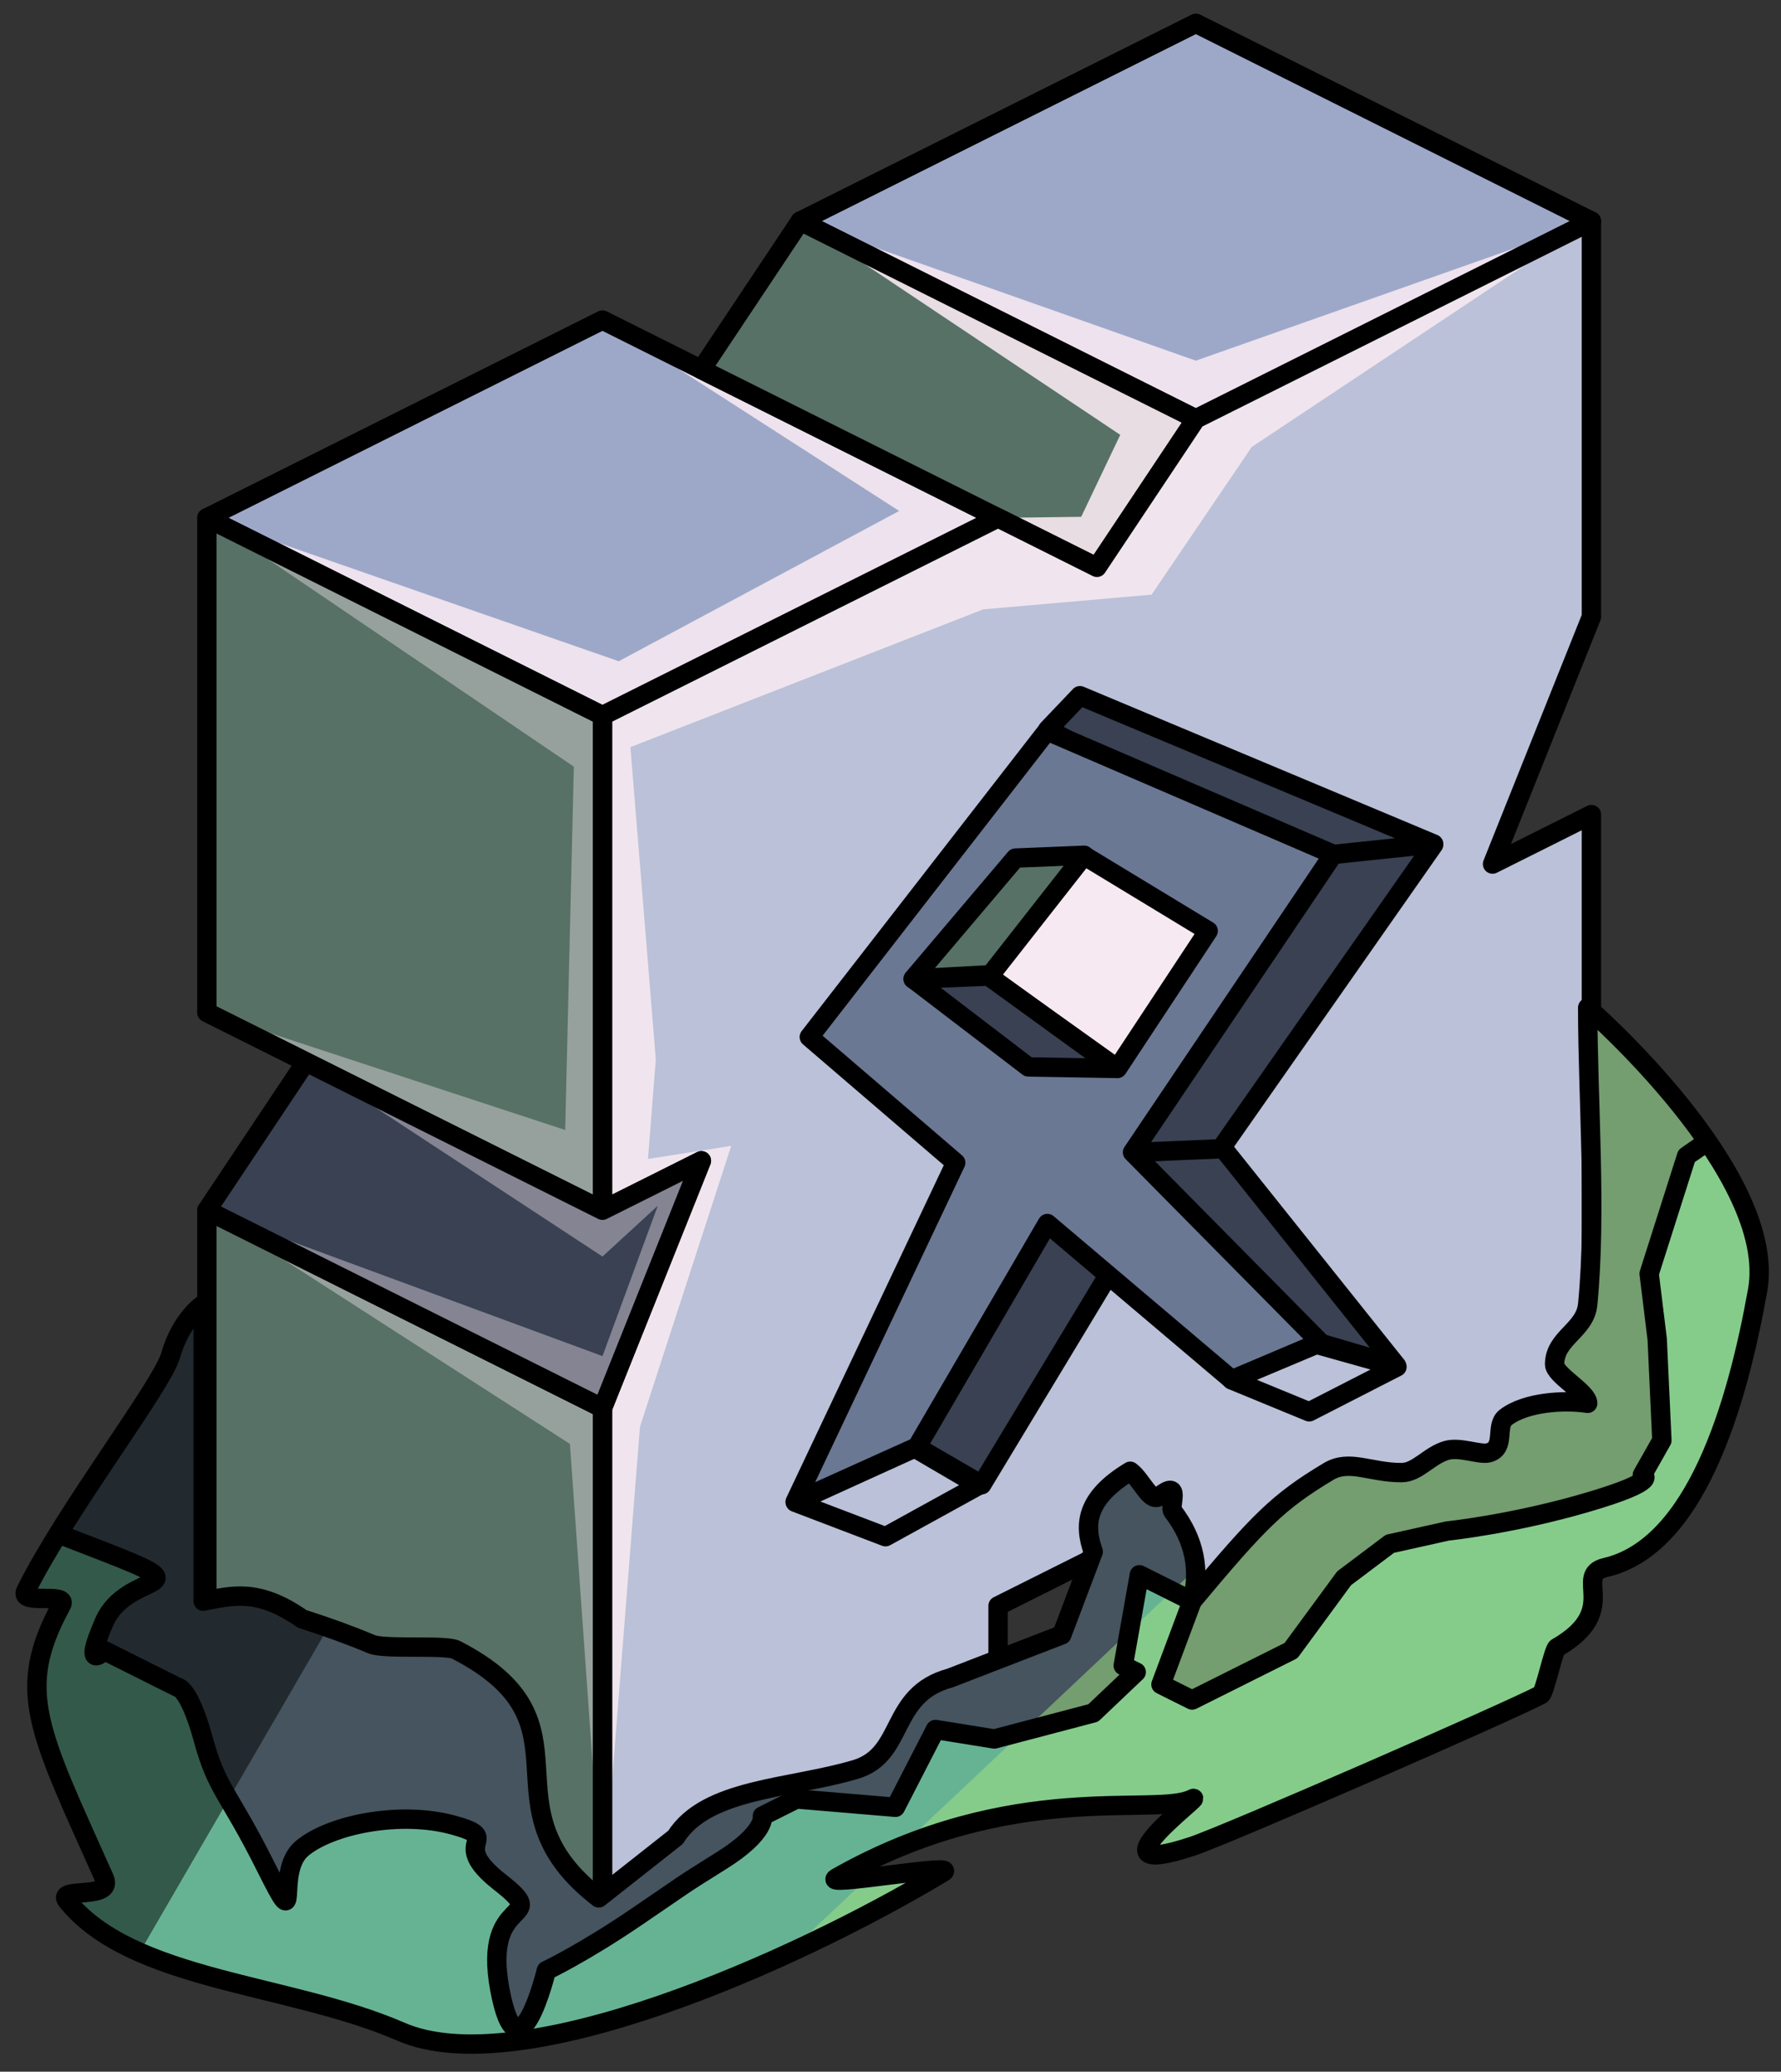 <?xml version="1.0" encoding="UTF-8" standalone="no"?><!DOCTYPE svg PUBLIC "-//W3C//DTD SVG 1.1//EN" "http://www.w3.org/Graphics/SVG/1.1/DTD/svg11.dtd"><svg width="100%" height="100%" viewBox="0 0 92 107" version="1.1" xmlns="http://www.w3.org/2000/svg" xmlns:xlink="http://www.w3.org/1999/xlink" xml:space="preserve" xmlns:serif="http://www.serif.com/" style="fill-rule:evenodd;clip-rule:evenodd;stroke-linecap:round;stroke-linejoin:round;stroke-miterlimit:1.5;"><rect x="0" y="0" width="92" height="107" fill="#333333" stroke="none"/><g id="X_Runestone_grass_1"><g id="F_Runestone_runes_1"><g><g><g><path d="M61.773,1.204l20.434,10.217l-20.434,10.217l-20.434,-10.217l20.434,-10.217Z" style="fill:#9da8c9;"/><clipPath id="_clip1"><path d="M61.773,1.204l20.434,10.217l-20.434,10.217l-20.434,-10.217l20.434,-10.217Z"/></clipPath><g clip-path="url(#_clip1)"><path d="M82.207,11.421l-20.434,7.207l-20.434,-7.207l16.529,11.038l-2.017,4.234l-4.295,0.054l-20.434,-10.217l15.326,9.86l-14.488,7.762l-21.272,-7.405l18.954,12.849l-0.446,18.765l-18.508,-6.072l5.109,2.555l15.325,10.054l2.855,-2.621l-2.855,7.762l-20.434,-7.533l18.752,12.069l1.682,23.691l1.936,-24.575l4.714,-14.509l-4.299,0.676l0.403,-5.141l-1.311,-16.129l18.225,-7.116l8.697,-0.76l5.175,-7.629l17.545,-11.662Z" style="fill:#f6e9f1;fill-opacity:0.9;"/></g><path d="M61.773,1.204l20.434,10.217l-20.434,10.217l-20.434,-10.217l20.434,-10.217Z" style="fill:none;stroke:#000;stroke-width:1px;"/><path d="M31.122,16.53l-20.434,10.217l20.434,10.217l20.434,-10.217l-20.434,-10.217" style="fill:#9da8c9;"/><clipPath id="_clip2"><path d="M31.122,16.53l-20.434,10.217l20.434,10.217l20.434,-10.217l-20.434,-10.217"/></clipPath><g clip-path="url(#_clip2)"><path d="M82.207,11.421l-20.434,7.207l-20.434,-7.207l16.529,11.038l-2.017,4.234l-4.295,0.054l-20.434,-10.217l15.326,9.86l-14.488,7.762l-21.272,-7.405l18.954,12.849l-0.446,18.765l-18.508,-6.072l5.109,2.555l15.325,10.054l2.855,-2.621l-2.855,7.762l-20.434,-7.533l18.752,12.069l1.682,23.691l1.936,-24.575l4.714,-14.509l-4.299,0.676l0.403,-5.141l-1.311,-16.129l18.225,-7.116l8.697,-0.76l5.175,-7.629l17.545,-11.662Z" style="fill:#f6e9f1;fill-opacity:0.9;"/></g><path d="M31.122,16.53l-20.434,10.217l20.434,10.217l20.434,-10.217l-20.434,-10.217" style="fill:none;stroke:#000;stroke-width:1px;"/><path d="M41.339,11.421l-5.108,7.663l20.434,10.217l5.108,-7.663l-20.434,-10.217Z" style="fill:#577166;"/><clipPath id="_clip3"><path d="M41.339,11.421l-5.108,7.663l20.434,10.217l5.108,-7.663l-20.434,-10.217Z"/></clipPath><g clip-path="url(#_clip3)"><path d="M84.839,70.074l-10.72,-7.911l-2.055,-16.353l-2.976,16.813l10.719,12.601l-15.707,10.327l-3.667,-13.492l1.414,-10.924l-5.108,4.654l0,13.226l-13.318,3.558l10.939,2.74l-11.142,12.484l-6.913,-10.65l-5.109,-3.656l-18.08,9.472l15.264,0.231l12.413,0.867l-4.488,7.71l-30.652,0.962l-2.387,-27.633l7.496,6.469l6.793,1.712l3.424,-1.712l-7.428,-3.714l-4.457,-12.445l-0.848,-23.451l12.733,8.959l1.983,4.117l1.42,-5.818l-3.403,-3.407l-11.817,-14.526l4.26,-17.456l17.774,16.656l-5.109,-17.88l11.545,-5.772l8.89,-4.445l7.847,9.032l4.367,5.295l3.111,-1.556l5.109,-4.977l-5.109,-3.079l0,2.948l-5.108,-2.554l2.564,-3.827l12.761,4.01l7.677,1.101l7.649,10.829l-1.661,12.599l1.661,31.481l7.734,-67.652l-72.439,-2.166l-40.256,53.098l18.116,65.251l76.628,-0.636l7.666,-41.51" style="fill:#17244c;fill-opacity:0.7;"/><path d="M82.207,11.421l-20.434,7.207l-20.434,-7.207l16.529,11.038l-2.017,4.234l-4.295,0.054l-20.434,-10.217l15.326,9.86l-14.488,7.762l-21.272,-7.405l18.954,12.849l-0.446,18.765l-18.508,-6.072l5.109,2.555l15.325,10.054l2.855,-2.621l-2.855,7.762l-20.434,-7.533l18.752,12.069l1.682,23.691l1.936,-24.575l4.714,-14.509l-4.299,0.676l0.403,-5.141l-1.311,-16.129l18.225,-7.116l8.697,-0.76l5.175,-7.629l17.545,-11.662Z" style="fill:#f6e9f1;fill-opacity:0.9;"/></g><path d="M41.339,11.421l-5.108,7.663l20.434,10.217l5.108,-7.663l-20.434,-10.217Z" style="fill:none;stroke:#000;stroke-width:1px;"/><path d="M82.207,11.421l-20.434,10.217l-5.108,7.663l-5.109,-2.554l-20.434,10.217l0,25.542l5.109,-2.554l-5.109,12.772l0,25.542l20.434,-10.217l0,-5.108l5.109,-2.555l5.108,2.555l20.434,-10.217l0,-30.652l-5.108,2.555l5.108,-12.772l0,-20.434" style="fill:#bac1d8;"/><clipPath id="_clip4"><path d="M82.207,11.421l-20.434,10.217l-5.108,7.663l-5.109,-2.554l-20.434,10.217l0,25.542l5.109,-2.554l-5.109,12.772l0,25.542l20.434,-10.217l0,-5.108l5.109,-2.555l5.108,2.555l20.434,-10.217l0,-30.652l-5.108,2.555l5.108,-12.772l0,-20.434"/></clipPath><g clip-path="url(#_clip4)"><path d="M82.207,11.421l-20.434,7.207l-20.434,-7.207l16.529,11.038l-2.017,4.234l-4.295,0.054l-20.434,-10.217l15.326,9.86l-14.488,7.762l-21.272,-7.405l18.954,12.849l-0.446,18.765l-18.508,-6.072l5.109,2.555l15.325,10.054l2.855,-2.621l-2.855,7.762l-20.434,-7.533l18.752,12.069l1.682,23.691l1.936,-24.575l4.714,-14.509l-4.299,0.676l0.403,-5.141l-1.311,-16.129l18.225,-7.116l8.697,-0.76l5.175,-7.629l17.545,-11.662Z" style="fill:#f6e9f1;fill-opacity:0.9;"/></g><path d="M82.207,11.421l-20.434,10.217l-5.108,7.663l-5.109,-2.554l-20.434,10.217l0,25.542l5.109,-2.554l-5.109,12.772l0,25.542l20.434,-10.217l0,-5.108l5.109,-2.555l5.108,2.555l20.434,-10.217l0,-30.652l-5.108,2.555l5.108,-12.772l0,-20.434" style="fill:none;stroke:#000;stroke-width:1px;"/><path d="M10.688,26.747l20.434,10.217l0,25.542l-20.434,-10.217l0,-25.542Z" style="fill:#577166;"/><clipPath id="_clip5"><path d="M10.688,26.747l20.434,10.217l0,25.542l-20.434,-10.217l0,-25.542Z"/></clipPath><g clip-path="url(#_clip5)"><path d="M82.207,11.421l-20.434,7.207l-20.434,-7.207l16.529,11.038l-2.017,4.234l-4.295,0.054l-20.434,-10.217l15.326,9.86l-14.488,7.762l-21.272,-7.405l18.954,12.849l-0.446,18.765l-18.508,-6.072l5.109,2.555l15.325,10.054l2.855,-2.621l-2.855,7.762l-20.434,-7.533l18.752,12.069l1.682,23.691l1.936,-24.575l4.714,-14.509l-4.299,0.676l0.403,-5.141l-1.311,-16.129l18.225,-7.116l8.697,-0.76l5.175,-7.629l17.545,-11.662Z" style="fill:#f6e9f1;fill-opacity:0.4;"/></g><path d="M10.688,26.747l20.434,10.217l0,25.542l-20.434,-10.217l0,-25.542Z" style="fill:none;stroke:#000;stroke-width:1px;"/><path d="M31.122,98.266l-20.434,-10.217l0,-25.543l20.434,10.218l0,25.542" style="fill:#577166;"/><clipPath id="_clip6"><path d="M31.122,98.266l-20.434,-10.217l0,-25.543l20.434,10.218l0,25.542"/></clipPath><g clip-path="url(#_clip6)"><path d="M82.207,11.421l-20.434,7.207l-20.434,-7.207l16.529,11.038l-2.017,4.234l-4.295,0.054l-20.434,-10.217l15.326,9.86l-14.488,7.762l-21.272,-7.405l18.954,12.849l-0.446,18.765l-18.508,-6.072l5.109,2.555l15.325,10.054l2.855,-2.621l-2.855,7.762l-20.434,-7.533l18.752,12.069l1.682,23.691l1.936,-24.575l4.714,-14.509l-4.299,0.676l0.403,-5.141l-1.311,-16.129l18.225,-7.116l8.697,-0.76l5.175,-7.629l17.545,-11.662Z" style="fill:#f6e9f1;fill-opacity:0.4;"/></g><path d="M31.122,98.266l-20.434,-10.217l0,-25.543l20.434,10.218l0,25.542" style="fill:none;stroke:#000;stroke-width:1px;"/><path d="M10.688,52.289l5.109,2.555l-5.109,7.662l20.434,10.218l5.109,-12.772l-5.109,2.554l-20.434,-10.217Z" style="fill:#394153;"/><clipPath id="_clip7"><path d="M10.688,52.289l5.109,2.555l-5.109,7.662l20.434,10.218l5.109,-12.772l-5.109,2.554l-20.434,-10.217Z"/></clipPath><g clip-path="url(#_clip7)"><path d="M82.207,11.421l-20.434,7.207l-20.434,-7.207l16.529,11.038l-2.017,4.234l-4.295,0.054l-20.434,-10.217l15.326,9.86l-14.488,7.762l-21.272,-7.405l18.954,12.849l-0.446,18.765l-18.508,-6.072l5.109,2.555l15.325,10.054l2.855,-2.621l-2.855,7.762l-20.434,-7.533l18.752,12.069l1.682,23.691l1.936,-24.575l4.714,-14.509l-4.299,0.676l0.403,-5.141l-1.311,-16.129l18.225,-7.116l8.697,-0.76l5.175,-7.629l17.545,-11.662Z" style="fill:#f6e9f1;fill-opacity:0.4;"/></g><path d="M10.688,52.289l5.109,2.555l-5.109,7.662l20.434,10.218l5.109,-12.772l-5.109,2.554l-20.434,-10.217Z" style="fill:none;stroke:#000;stroke-width:1px;"/></g></g></g></g><g><path d="M62.188,58.071l9.948,12.458l-4.348,-1.274l-12.119,-9.902l6.519,-1.282Z" style="fill:#394153;stroke:#000;stroke-width:1px;"/><path d="M54.1,59.712l13.868,-15.941l6.083,-0.138l-10.988,15.699l-8.963,0.38Z" style="fill:#394153;stroke:#000;stroke-width:1px;"/><path d="M54.136,37.664l1.65,-1.732l18.272,7.657l-7.559,0.788l-12.363,-6.713Z" style="fill:#394153;stroke:#000;stroke-width:1px;"/><path d="M57.328,65.726l-3.645,-2.965l-8.161,10.911l5.189,3.011l6.617,-10.957Z" style="fill:#394153;stroke:#000;stroke-width:1px;"/><path d="M41.083,77.591l6.159,-2.81l3.313,1.937l-4.813,2.65l-4.659,-1.777Z" style="fill:none;stroke:#000;stroke-width:1px;"/><path d="M63.625,71.269l4.003,1.649l4.534,-2.321l-4.159,-1.166l-4.378,1.838Z" style="fill:none;stroke:#000;stroke-width:1px;"/><path d="M54.103,63.193l9.524,8.067l4.57,-1.934l-9.695,-9.81l10.371,-15.392l-14.79,-6.374l-12.277,15.811l7.562,6.49l-8.293,17.514l6.296,-2.837l6.732,-11.535Z" style="fill:#6a7894;stroke:#000;stroke-width:1px;"/><g><path d="M55.987,44.183l6.423,3.896l-4.689,7.106l-6.669,-4.761l4.935,-6.241Z" style="fill:#f6e9f1;stroke:#000;stroke-width:1px;"/><path d="M56.005,44.173l-3.552,0.145l-5.289,6.241l4.006,-0.218l4.835,-6.168Z" style="fill:#577166;stroke:#000;stroke-width:1px;"/><path d="M47.186,50.57l3.881,-0.156l6.577,4.768l-4.525,-0.078l-5.933,-4.534Z" style="fill:#394153;stroke:#000;stroke-width:1px;"/></g></g><path d="M82.014,52.044c0,0 9.856,8.577 8.777,14.605c-1.079,6.029 -3.229,13.233 -7.853,14.308c-1.72,0.4 0.847,2.21 -2.512,4.144c-0.177,0.101 -0.635,2.32 -0.823,2.422c-1.408,0.769 -16.227,7.244 -18.023,7.837c-5.677,1.875 0.863,-2.886 0,-2.448c-1.868,0.948 -9.278,-1.077 -18.368,4.076c-0.9,0.51 6.362,-0.802 5.508,-0.289c-7.774,4.667 -21.894,10.899 -28.008,8.235c-5.758,-2.51 -13.904,-2.61 -17.244,-6.763c-0.595,-0.741 2.436,-0.008 1.918,-1.168c-3.422,-7.661 -4.631,-9.677 -2.212,-14.112c0.371,-0.68 -2.212,0.031 -1.838,-0.725c2.071,-4.178 7.028,-10.585 7.483,-12.178c0.538,-1.882 1.676,-2.619 1.676,-2.619l0,15.326c1.439,-0.258 2.786,-0.71 5.108,0.915c1.38,0.442 2.57,0.879 3.599,1.312c0.67,0.282 3.818,0.012 4.361,0.291c7.442,3.83 1.155,8.023 7.366,12.808l3.965,-3.126c1.597,-2.547 5.901,-2.495 9.298,-3.506c2.589,-0.77 1.704,-3.863 4.892,-4.725l5.763,-2.227l1.625,-4.296c-0.489,-1.368 -0.424,-2.744 1.91,-4.154c0.586,0.424 1.04,1.66 1.516,1.284c1.15,-0.91 0.484,0.521 0.685,0.784c1.153,1.507 1.414,3.057 0.997,4.64c3.435,-4.107 4.415,-5.117 7.045,-6.695c1.078,-0.647 2.155,0.061 3.776,0.057c0.821,-0.002 1.43,-0.893 2.327,-1.147c0.698,-0.198 1.723,0.251 2.178,0.122c0.902,-0.255 0.306,-1.397 0.876,-1.83c1.052,-0.799 3.031,-0.905 4.232,-0.724c0.005,-0.567 -1.712,-1.456 -1.709,-2.023c0.008,-1.368 1.578,-1.739 1.709,-3.086c0.467,-4.782 0.007,-10.451 0,-15.325Z" style="fill:#45545e;"/><clipPath id="_clip8"><path d="M82.014,52.044c0,0 9.856,8.577 8.777,14.605c-1.079,6.029 -3.229,13.233 -7.853,14.308c-1.72,0.4 0.847,2.21 -2.512,4.144c-0.177,0.101 -0.635,2.32 -0.823,2.422c-1.408,0.769 -16.227,7.244 -18.023,7.837c-5.677,1.875 0.863,-2.886 0,-2.448c-1.868,0.948 -9.278,-1.077 -18.368,4.076c-0.9,0.51 6.362,-0.802 5.508,-0.289c-7.774,4.667 -21.894,10.899 -28.008,8.235c-5.758,-2.51 -13.904,-2.61 -17.244,-6.763c-0.595,-0.741 2.436,-0.008 1.918,-1.168c-3.422,-7.661 -4.631,-9.677 -2.212,-14.112c0.371,-0.68 -2.212,0.031 -1.838,-0.725c2.071,-4.178 7.028,-10.585 7.483,-12.178c0.538,-1.882 1.676,-2.619 1.676,-2.619l0,15.326c1.439,-0.258 2.786,-0.71 5.108,0.915c1.38,0.442 2.57,0.879 3.599,1.312c0.67,0.282 3.818,0.012 4.361,0.291c7.442,3.83 1.155,8.023 7.366,12.808l3.965,-3.126c1.597,-2.547 5.901,-2.495 9.298,-3.506c2.589,-0.77 1.704,-3.863 4.892,-4.725l5.763,-2.227l1.625,-4.296c-0.489,-1.368 -0.424,-2.744 1.91,-4.154c0.586,0.424 1.04,1.66 1.516,1.284c1.15,-0.91 0.484,0.521 0.685,0.784c1.153,1.507 1.414,3.057 0.997,4.64c3.435,-4.107 4.415,-5.117 7.045,-6.695c1.078,-0.647 2.155,0.061 3.776,0.057c0.821,-0.002 1.43,-0.893 2.327,-1.147c0.698,-0.198 1.723,0.251 2.178,0.122c0.902,-0.255 0.306,-1.397 0.876,-1.83c1.052,-0.799 3.031,-0.905 4.232,-0.724c0.005,-0.567 -1.712,-1.456 -1.709,-2.023c0.008,-1.368 1.578,-1.739 1.709,-3.086c0.467,-4.782 0.007,-10.451 0,-15.325Z"/></clipPath><g clip-path="url(#_clip8)"><path d="M85.077,46.489l19.321,40.312l-81.441,30.798l53.134,-50.06l3.663,-22.266l5.323,1.216Z" style="fill:#a4e783;fill-opacity:0.5;"/><path d="M92.231,57.152c0.018,-1.107 -5.108,2.555 -5.108,2.555l-1.934,6.075l0.416,3.383l0.242,5.229l-1.007,1.779c0,0 1.052,0.274 -2.826,1.413c-3.878,1.14 -7.243,1.487 -7.243,1.487l-2.974,0.661l-2.363,1.779l-2.745,3.736l-5.109,2.554l-1.609,-0.804l1.609,-4.304l-2.724,-1.362l-0.834,4.692l0.672,0.336l-2.222,2.11l-5.109,1.344l-3.041,-0.491l-2.067,4.019l-5.109,-0.431l-1.763,0.881c0,0 0.222,0.84 -2.102,2.295c-2.323,1.455 -1.595,1.007 -4.395,2.911c-2.8,1.904 -4.664,2.776 -4.664,2.776c0,0 -1.458,6.017 -2.402,0.976c-0.943,-5.04 2.792,-3.36 0,-5.544c-2.791,-2.184 0.323,-2.196 -2.41,-2.946c-2.733,-0.75 -6.328,-0.031 -7.807,1.205c-1.478,1.237 0.073,4.843 -1.879,0.94c-1.951,-3.903 -2.491,-3.903 -3.229,-6.591c-0.738,-2.689 -1.332,-2.677 -1.332,-2.677l-1.21,-0.605l-2.567,-1.284c0,0 -1.178,1.205 0,-1.483c1.178,-2.688 5.375,-1.539 0,-3.625c-5.374,-2.087 -6.549,-2.589 -9.07,-0.574c-2.52,2.015 -4.287,-5.036 -3.404,9.662c0.884,14.698 -12.459,17.358 5.805,23.337c18.264,5.978 13.398,8.655 32.212,5.889c18.814,-2.767 20.479,-2.431 30.651,-7.807c10.172,-5.377 11.476,1.089 21.912,-11.888c10.437,-12.978 10.37,-9.812 13.848,-18.619c3.478,-8.807 7.915,-10.992 5.108,-14.184c-2.806,-3.192 -10.235,-7.697 -10.217,-8.805Z" style="fill:#66b394;"/><clipPath id="_clip9"><path d="M92.231,57.152c0.018,-1.107 -5.108,2.555 -5.108,2.555l-1.934,6.075l0.416,3.383l0.242,5.229l-1.007,1.779c0,0 1.052,0.274 -2.826,1.413c-3.878,1.14 -7.243,1.487 -7.243,1.487l-2.974,0.661l-2.363,1.779l-2.745,3.736l-5.109,2.554l-1.609,-0.804l1.609,-4.304l-2.724,-1.362l-0.834,4.692l0.672,0.336l-2.222,2.11l-5.109,1.344l-3.041,-0.491l-2.067,4.019l-5.109,-0.431l-1.763,0.881c0,0 0.222,0.84 -2.102,2.295c-2.323,1.455 -1.595,1.007 -4.395,2.911c-2.8,1.904 -4.664,2.776 -4.664,2.776c0,0 -1.458,6.017 -2.402,0.976c-0.943,-5.04 2.792,-3.36 0,-5.544c-2.791,-2.184 0.323,-2.196 -2.41,-2.946c-2.733,-0.75 -6.328,-0.031 -7.807,1.205c-1.478,1.237 0.073,4.843 -1.879,0.94c-1.951,-3.903 -2.491,-3.903 -3.229,-6.591c-0.738,-2.689 -1.332,-2.677 -1.332,-2.677l-1.21,-0.605l-2.567,-1.284c0,0 -1.178,1.205 0,-1.483c1.178,-2.688 5.375,-1.539 0,-3.625c-5.374,-2.087 -6.549,-2.589 -9.07,-0.574c-2.52,2.015 -4.287,-5.036 -3.404,9.662c0.884,14.698 -12.459,17.358 5.805,23.337c18.264,5.978 13.398,8.655 32.212,5.889c18.814,-2.767 20.479,-2.431 30.651,-7.807c10.172,-5.377 11.476,1.089 21.912,-11.888c10.437,-12.978 10.37,-9.812 13.848,-18.619c3.478,-8.807 7.915,-10.992 5.108,-14.184c-2.806,-3.192 -10.235,-7.697 -10.217,-8.805Z"/></clipPath><g clip-path="url(#_clip9)"><path d="M85.077,46.489l19.321,40.312l-81.441,30.798l53.134,-50.06l3.663,-22.266l5.323,1.216Z" style="fill:#a4e783;fill-opacity:0.5;"/></g><path d="M92.231,57.152c0.018,-1.107 -5.108,2.555 -5.108,2.555l-1.934,6.075l0.416,3.383l0.242,5.229l-1.007,1.779c0,0 1.052,0.274 -2.826,1.413c-3.878,1.14 -7.243,1.487 -7.243,1.487l-2.974,0.661l-2.363,1.779l-2.745,3.736l-5.109,2.554l-1.609,-0.804l1.609,-4.304l-2.724,-1.362l-0.834,4.692l0.672,0.336l-2.222,2.11l-5.109,1.344l-3.041,-0.491l-2.067,4.019l-5.109,-0.431l-1.763,0.881c0,0 0.222,0.84 -2.102,2.295c-2.323,1.455 -1.595,1.007 -4.395,2.911c-2.8,1.904 -4.664,2.776 -4.664,2.776c0,0 -1.458,6.017 -2.402,0.976c-0.943,-5.04 2.792,-3.36 0,-5.544c-2.791,-2.184 0.323,-2.196 -2.41,-2.946c-2.733,-0.75 -6.328,-0.031 -7.807,1.205c-1.478,1.237 0.073,4.843 -1.879,0.94c-1.951,-3.903 -2.491,-3.903 -3.229,-6.591c-0.738,-2.689 -1.332,-2.677 -1.332,-2.677l-1.21,-0.605l-2.567,-1.284c0,0 -1.178,1.205 0,-1.483c1.178,-2.688 5.375,-1.539 0,-3.625c-5.374,-2.087 -6.549,-2.589 -9.07,-0.574c-2.52,2.015 -4.287,-5.036 -3.404,9.662c0.884,14.698 -12.459,17.358 5.805,23.337c18.264,5.978 13.398,8.655 32.212,5.889c18.814,-2.767 20.479,-2.431 30.651,-7.807c10.172,-5.377 11.476,1.089 21.912,-11.888c10.437,-12.978 10.37,-9.812 13.848,-18.619c3.478,-8.807 7.915,-10.992 5.108,-14.184c-2.806,-3.192 -10.235,-7.697 -10.217,-8.805Z" style="fill:none;stroke:#000;stroke-width:1px;"/><path d="M21.598,76.052l-19.492,33.588l-12.86,-32.779c0,0 18.886,-21.303 20.434,-19.585c1.548,1.718 11.918,18.776 11.918,18.776Z" style="fill-opacity:0.5;"/></g><path d="M82.014,52.044c0,0 9.856,8.577 8.777,14.605c-1.079,6.029 -3.229,13.233 -7.853,14.308c-1.72,0.4 0.847,2.21 -2.512,4.144c-0.177,0.101 -0.635,2.32 -0.823,2.422c-1.408,0.769 -16.227,7.244 -18.023,7.837c-5.677,1.875 0.863,-2.886 0,-2.448c-1.868,0.948 -9.278,-1.077 -18.368,4.076c-0.9,0.51 6.362,-0.802 5.508,-0.289c-7.774,4.667 -21.894,10.899 -28.008,8.235c-5.758,-2.51 -13.904,-2.61 -17.244,-6.763c-0.595,-0.741 2.436,-0.008 1.918,-1.168c-3.422,-7.661 -4.631,-9.677 -2.212,-14.112c0.371,-0.68 -2.212,0.031 -1.838,-0.725c2.071,-4.178 7.028,-10.585 7.483,-12.178c0.538,-1.882 1.676,-2.619 1.676,-2.619l0,15.326c1.439,-0.258 2.786,-0.71 5.108,0.915c1.38,0.442 2.57,0.879 3.599,1.312c0.67,0.282 3.818,0.012 4.361,0.291c7.442,3.83 1.155,8.023 7.366,12.808l3.965,-3.126c1.597,-2.547 5.901,-2.495 9.298,-3.506c2.589,-0.77 1.704,-3.863 4.892,-4.725l5.763,-2.227l1.625,-4.296c-0.489,-1.368 -0.424,-2.744 1.91,-4.154c0.586,0.424 1.04,1.66 1.516,1.284c1.15,-0.91 0.484,0.521 0.685,0.784c1.153,1.507 1.414,3.057 0.997,4.64c3.435,-4.107 4.415,-5.117 7.045,-6.695c1.078,-0.647 2.155,0.061 3.776,0.057c0.821,-0.002 1.43,-0.893 2.327,-1.147c0.698,-0.198 1.723,0.251 2.178,0.122c0.902,-0.255 0.306,-1.397 0.876,-1.83c1.052,-0.799 3.031,-0.905 4.232,-0.724c0.005,-0.567 -1.712,-1.456 -1.709,-2.023c0.008,-1.368 1.578,-1.739 1.709,-3.086c0.467,-4.782 0.007,-10.451 0,-15.325Z" style="fill:none;stroke:#000;stroke-width:1px;"/></g></svg>